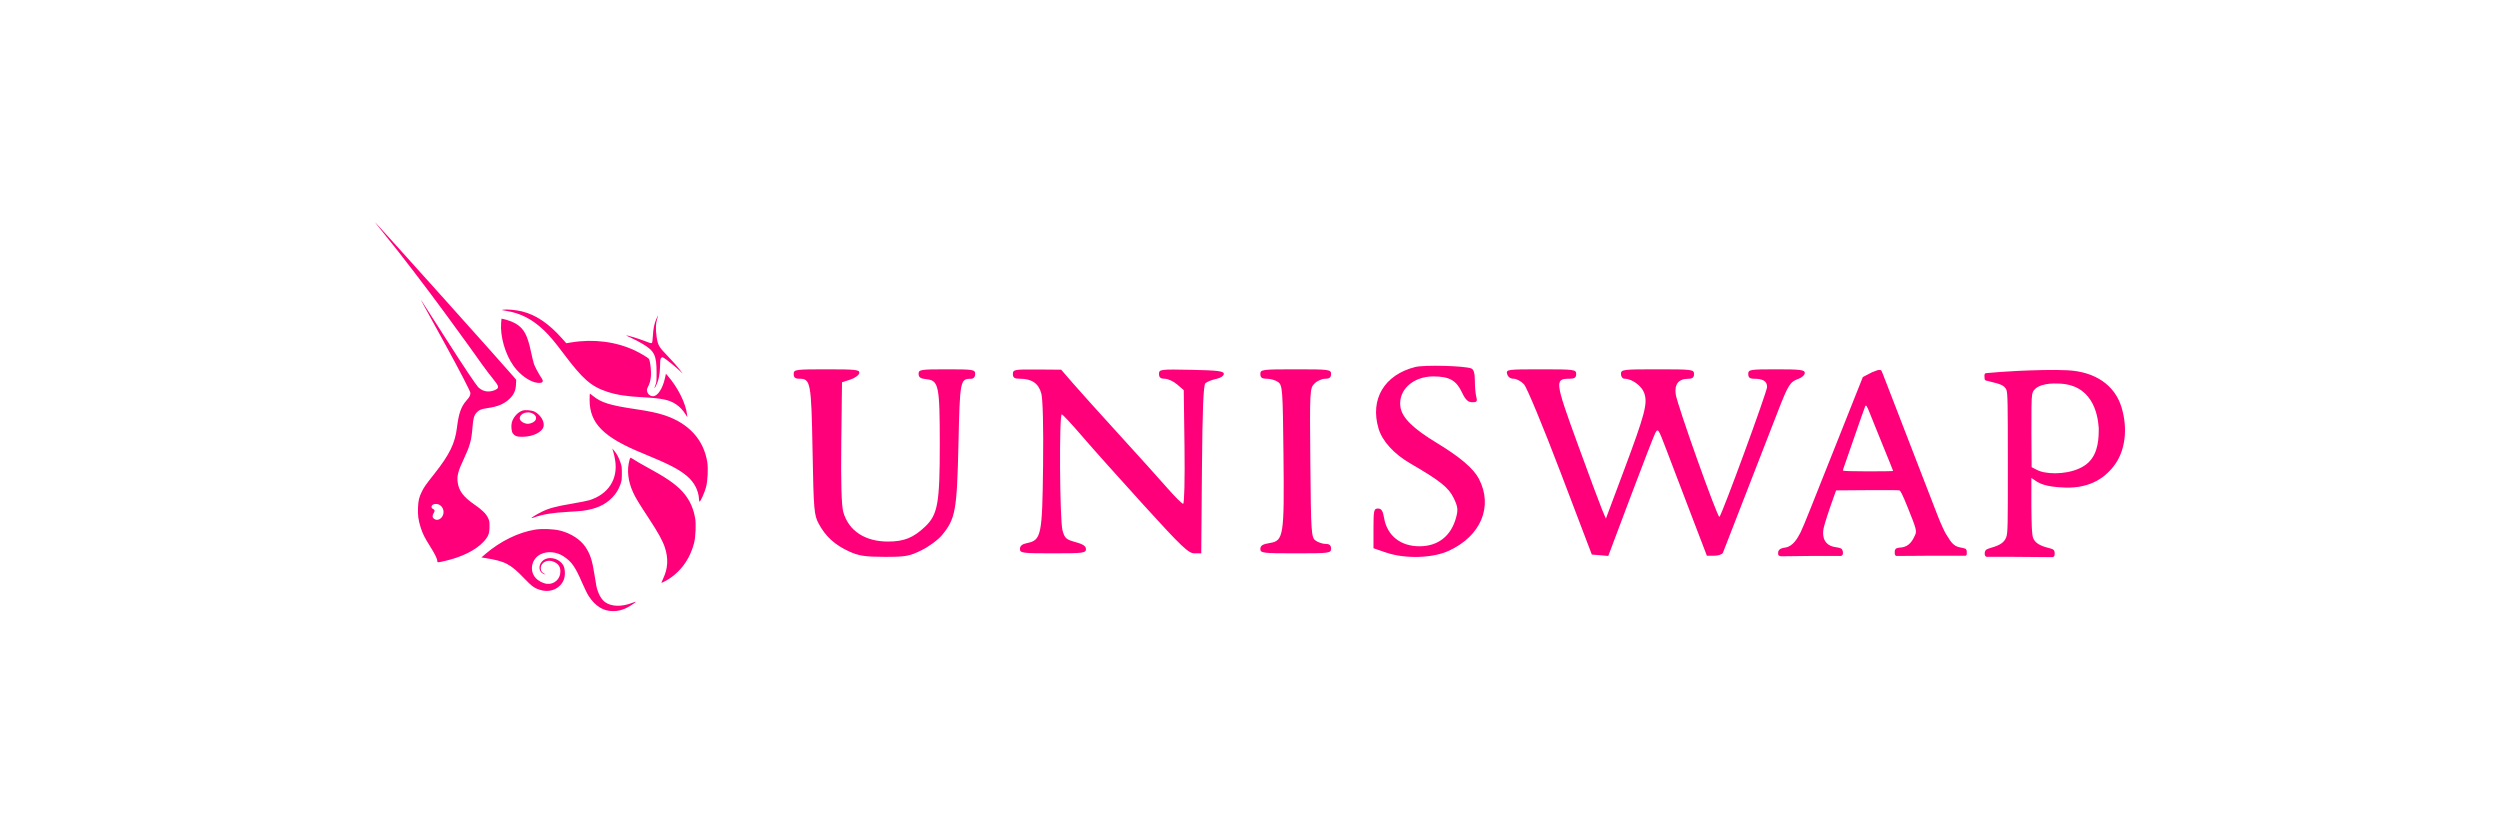 <svg width="180" height="60" viewBox="0 0 180 60" fill="none" xmlns="http://www.w3.org/2000/svg">
<path fill-rule="evenodd" clip-rule="evenodd" d="M27.488 16.621C30.636 20.497 34.091 25.368 34.65 26.155C34.68 26.198 34.702 26.228 34.715 26.246C35.012 26.664 35.258 26.975 35.445 27.21C35.86 27.734 35.983 27.89 35.736 28.032C35.536 28.148 35.33 28.186 35.125 28.186C34.892 28.186 34.63 28.072 34.44 27.889C34.305 27.759 33.383 26.4 32.128 24.423C31.167 22.91 30.363 21.655 30.341 21.634C30.29 21.586 30.291 21.587 32.03 24.744C33.121 26.726 33.868 28.191 33.868 28.285C33.868 28.475 33.816 28.575 33.585 28.837C33.199 29.275 33.026 29.766 32.901 30.783C32.762 31.923 32.369 32.728 31.28 34.106C30.642 34.913 30.538 35.061 30.377 35.386C30.175 35.796 30.119 36.025 30.096 36.542C30.073 37.089 30.119 37.442 30.284 37.965C30.428 38.422 30.578 38.724 30.962 39.329C31.294 39.85 31.485 40.238 31.485 40.389C31.485 40.51 31.508 40.51 32.022 40.392C33.253 40.11 34.252 39.614 34.814 39.007C35.161 38.63 35.243 38.423 35.246 37.907C35.247 37.57 35.236 37.5 35.146 37.306C35 36.99 34.734 36.727 34.147 36.32C33.378 35.787 33.05 35.358 32.959 34.767C32.885 34.283 32.971 33.941 33.397 33.037C33.837 32.101 33.946 31.702 34.02 30.758C34.067 30.149 34.133 29.908 34.306 29.715C34.486 29.514 34.648 29.446 35.093 29.384C35.819 29.283 36.282 29.093 36.662 28.737C36.992 28.429 37.13 28.132 37.151 27.684L37.167 27.345L36.983 27.127C36.315 26.338 27.041 16 27 16C26.991 16 27.211 16.279 27.488 16.621ZM31.86 37.161C32.011 36.889 31.931 36.541 31.678 36.37C31.44 36.21 31.069 36.285 31.069 36.495C31.069 36.559 31.104 36.606 31.183 36.647C31.315 36.716 31.325 36.794 31.221 36.952C31.115 37.113 31.124 37.255 31.245 37.35C31.44 37.505 31.715 37.42 31.86 37.161ZM36.401 22.373C36.104 22.326 36.091 22.32 36.231 22.298C36.5 22.256 37.134 22.314 37.571 22.419C38.591 22.665 39.519 23.295 40.509 24.415L40.773 24.712L41.149 24.651C42.735 24.392 44.349 24.598 45.698 25.23C46.07 25.404 46.655 25.751 46.728 25.84C46.751 25.868 46.794 26.051 46.823 26.246C46.923 26.92 46.873 27.437 46.67 27.823C46.559 28.033 46.553 28.1 46.628 28.28C46.687 28.423 46.852 28.529 47.016 28.529C47.352 28.529 47.713 27.979 47.88 27.213L47.947 26.909L48.078 27.06C48.8 27.89 49.367 29.022 49.465 29.828L49.49 30.038L49.368 29.847C49.16 29.519 48.95 29.295 48.681 29.114C48.197 28.789 47.684 28.678 46.328 28.606C45.103 28.54 44.41 28.434 43.722 28.207C42.553 27.82 41.963 27.304 40.573 25.454C39.956 24.632 39.575 24.178 39.195 23.812C38.333 22.98 37.486 22.543 36.401 22.373ZM47.005 24.207C47.035 23.657 47.109 23.294 47.257 22.962C47.315 22.831 47.37 22.723 47.379 22.723C47.387 22.723 47.362 22.82 47.322 22.938C47.215 23.26 47.197 23.701 47.271 24.213C47.365 24.863 47.419 24.957 48.095 25.659C48.413 25.988 48.782 26.403 48.916 26.582L49.16 26.906L48.916 26.674C48.618 26.391 47.934 25.838 47.783 25.759C47.681 25.706 47.666 25.707 47.604 25.77C47.546 25.828 47.534 25.916 47.526 26.329C47.513 26.974 47.427 27.388 47.218 27.801C47.105 28.025 47.087 27.977 47.189 27.725C47.266 27.536 47.273 27.453 47.273 26.829C47.272 25.576 47.125 25.274 46.265 24.758C46.047 24.627 45.688 24.439 45.467 24.339C45.246 24.239 45.071 24.152 45.077 24.146C45.102 24.121 45.94 24.37 46.278 24.501C46.78 24.697 46.863 24.723 46.924 24.699C46.965 24.683 46.985 24.562 47.005 24.207ZM36.082 23.245C36.001 24.213 36.375 25.508 36.98 26.352C37.448 27.007 38.175 27.515 38.711 27.564C39.062 27.597 39.167 27.485 39.008 27.25C38.788 26.923 38.517 26.42 38.445 26.204C38.401 26.07 38.304 25.675 38.23 25.326C37.978 24.133 37.73 23.668 37.157 23.316C36.949 23.187 36.503 23.019 36.245 22.971L36.107 22.945L36.082 23.245ZM46.271 32.637C43.447 31.483 42.452 30.481 42.452 28.791C42.452 28.542 42.461 28.338 42.471 28.338C42.481 28.338 42.59 28.421 42.714 28.521C43.286 28.987 43.928 29.186 45.703 29.449C46.748 29.604 47.336 29.729 47.879 29.911C49.603 30.491 50.669 31.669 50.924 33.273C50.998 33.739 50.954 34.613 50.834 35.074C50.74 35.437 50.451 36.093 50.374 36.118C50.353 36.125 50.332 36.043 50.327 35.93C50.298 35.328 49.998 34.742 49.494 34.303C48.922 33.803 48.152 33.406 46.271 32.637ZM44.152 32.51C44.192 32.63 44.253 32.903 44.288 33.116C44.515 34.483 43.808 35.587 42.433 36.015C42.288 36.06 41.714 36.174 41.159 36.268C40.035 36.458 39.533 36.592 39.03 36.838C38.672 37.013 38.24 37.275 38.265 37.301C38.274 37.309 38.355 37.289 38.447 37.257C39.082 37.03 39.789 36.913 40.864 36.856C41.29 36.834 41.775 36.798 41.941 36.777C42.899 36.654 43.562 36.359 44.078 35.827C44.365 35.53 44.536 35.254 44.674 34.864C44.762 34.617 44.773 34.525 44.774 34.087C44.775 33.641 44.764 33.56 44.669 33.285C44.545 32.925 44.399 32.656 44.214 32.444L44.08 32.292L44.152 32.51ZM45.583 35.45C45.208 34.631 45.122 33.841 45.327 33.104C45.349 33.025 45.385 32.96 45.406 32.96C45.427 32.96 45.516 33.009 45.603 33.068C45.776 33.187 46.123 33.386 47.047 33.897C48.2 34.535 48.857 35.029 49.304 35.593C49.696 36.088 49.938 36.651 50.055 37.337C50.121 37.726 50.082 38.662 49.984 39.053C49.674 40.288 48.953 41.258 47.925 41.824C47.775 41.907 47.64 41.975 47.625 41.975C47.611 41.975 47.665 41.834 47.747 41.66C48.093 40.927 48.132 40.214 47.871 39.419C47.711 38.933 47.384 38.34 46.725 37.337C45.959 36.172 45.772 35.861 45.583 35.45ZM38.514 38.136C37.326 38.331 36.022 38.969 34.974 39.868L34.662 40.135L34.936 40.178C36.367 40.405 36.753 40.606 37.745 41.644C38.317 42.241 38.51 42.374 38.983 42.497C39.679 42.677 40.365 42.346 40.601 41.716C40.706 41.434 40.692 40.968 40.571 40.734C40.284 40.177 39.448 39.996 39.044 40.405C38.707 40.745 38.806 41.257 39.224 41.345C39.32 41.366 39.317 41.361 39.2 41.307C39.017 41.223 38.937 41.107 38.936 40.921C38.934 40.486 39.424 40.242 39.88 40.451C40.215 40.604 40.347 40.804 40.347 41.154C40.347 41.694 39.895 42.101 39.368 42.034C39.086 41.999 38.742 41.816 38.557 41.604C38.093 41.071 38.274 40.23 38.922 39.907C39.416 39.661 40.073 39.722 40.582 40.06C41.167 40.449 41.415 40.804 41.919 41.97C42.083 42.349 42.294 42.777 42.388 42.92C42.865 43.645 43.437 44 44.126 44C44.505 44 44.791 43.93 45.151 43.748C45.418 43.612 45.796 43.355 45.769 43.327C45.761 43.319 45.651 43.354 45.523 43.405C44.771 43.703 44.007 43.682 43.563 43.352C43.283 43.145 43.058 42.731 42.942 42.214C42.922 42.124 42.855 41.729 42.795 41.335C42.64 40.337 42.492 39.889 42.147 39.374C41.793 38.847 41.113 38.405 40.353 38.208C39.879 38.084 39.026 38.051 38.514 38.136ZM36.85 30.419C36.953 30.035 37.284 29.668 37.625 29.562C37.842 29.494 38.29 29.538 38.501 29.646C38.909 29.857 39.206 30.337 39.141 30.683C39.063 31.105 38.388 31.444 37.612 31.449C37.215 31.452 37.069 31.398 36.917 31.193C36.823 31.066 36.788 30.654 36.85 30.419ZM38.397 29.797C38.6 29.923 38.653 30.11 38.533 30.282C38.45 30.401 38.195 30.514 38.009 30.514C37.728 30.514 37.422 30.312 37.422 30.127C37.422 29.755 38.009 29.556 38.397 29.797ZM99.257 30.861C98.624 28.744 99.669 26.988 101.897 26.424C102.537 26.262 105.431 26.335 105.927 26.526C106.109 26.596 106.188 26.864 106.19 27.415C106.191 27.849 106.238 28.376 106.295 28.586C106.38 28.904 106.33 28.967 105.995 28.962C105.693 28.957 105.51 28.779 105.254 28.24C104.846 27.379 104.352 27.105 103.201 27.102C101.731 27.098 100.655 28.092 100.83 29.294C100.944 30.076 101.722 30.845 103.467 31.902C105.127 32.908 106.096 33.736 106.482 34.477C107.514 36.459 106.633 38.58 104.332 39.648C103.152 40.197 101.173 40.253 99.782 39.779L98.891 39.474V38.044C98.891 36.749 98.921 36.614 99.215 36.614C99.461 36.614 99.567 36.777 99.653 37.288C99.868 38.56 100.83 39.332 102.2 39.332C103.542 39.332 104.48 38.595 104.839 37.26C104.992 36.691 104.966 36.481 104.662 35.853C104.298 35.1 103.672 34.601 101.544 33.368C100.364 32.683 99.529 31.768 99.257 30.861ZM57.549 27.269C57.258 27.269 57.145 27.174 57.145 26.93C57.145 26.606 57.258 26.59 59.533 26.59C61.645 26.59 61.915 26.622 61.867 26.865C61.836 27.017 61.545 27.227 61.218 27.332L60.624 27.524L60.573 31.857C60.539 34.747 60.587 36.415 60.717 36.868C61.102 38.217 62.277 38.992 63.935 38.992C65.089 38.992 65.763 38.721 66.61 37.916C67.522 37.05 67.667 36.228 67.664 31.953C67.661 27.736 67.588 27.389 66.687 27.301C66.277 27.261 66.139 27.165 66.139 26.919C66.139 26.612 66.275 26.59 68.175 26.59C70.099 26.59 70.212 26.609 70.212 26.93C70.212 27.139 70.098 27.27 69.915 27.272C69.129 27.279 69.115 27.354 69.009 31.977C68.899 36.779 68.796 37.347 67.828 38.523C67.549 38.863 66.883 39.355 66.348 39.618C65.477 40.047 65.199 40.096 63.678 40.093C62.277 40.09 61.834 40.022 61.133 39.702C60.11 39.234 59.444 38.628 58.954 37.718C58.611 37.083 58.582 36.739 58.503 32.434C58.412 27.507 58.368 27.269 57.549 27.269ZM73.428 27.269C73.04 27.269 72.927 27.192 72.927 26.93C72.927 26.611 73.035 26.591 74.666 26.604L76.406 26.618L77.238 27.581C77.695 28.11 79.187 29.767 80.552 31.262C81.917 32.757 83.485 34.496 84.035 35.127C84.586 35.758 85.104 36.274 85.186 36.274C85.272 36.274 85.314 34.492 85.284 32.181L85.23 28.089L84.754 27.679C84.492 27.454 84.091 27.269 83.863 27.269C83.559 27.269 83.448 27.177 83.448 26.925C83.448 26.593 83.535 26.582 85.781 26.627C87.692 26.666 88.115 26.72 88.115 26.922C88.115 27.067 87.879 27.219 87.548 27.287C87.236 27.351 86.892 27.491 86.784 27.599C86.645 27.739 86.574 29.542 86.539 33.819L86.49 39.842H85.999C85.575 39.842 85.071 39.363 82.377 36.401C80.655 34.509 78.645 32.26 77.911 31.404C77.176 30.547 76.518 29.84 76.448 29.832C76.251 29.81 76.299 37.462 76.5 38.188C76.657 38.754 76.765 38.852 77.433 39.03C77.97 39.174 78.188 39.32 78.188 39.537C78.188 39.816 77.983 39.842 75.812 39.842C73.602 39.842 73.436 39.819 73.436 39.523C73.436 39.306 73.596 39.173 73.938 39.104C74.974 38.897 75.043 38.567 75.101 33.534C75.133 30.715 75.085 28.742 74.974 28.329C74.779 27.603 74.292 27.269 73.428 27.269ZM91.222 27.269C90.858 27.269 90.745 27.189 90.745 26.93C90.745 26.605 90.858 26.59 93.291 26.59C95.723 26.59 95.836 26.605 95.836 26.93C95.836 27.179 95.723 27.269 95.412 27.269C95.179 27.269 94.832 27.425 94.641 27.616C94.305 27.953 94.297 28.12 94.344 33.321C94.391 38.399 94.411 38.693 94.723 38.921C94.904 39.054 95.229 39.162 95.444 39.162C95.723 39.162 95.836 39.26 95.836 39.502C95.836 39.827 95.723 39.842 93.291 39.842C90.916 39.842 90.745 39.82 90.745 39.524C90.745 39.284 90.912 39.179 91.418 39.098C92.422 38.937 92.473 38.608 92.41 32.734C92.36 28.031 92.339 27.738 92.028 27.51C91.847 27.378 91.484 27.269 91.222 27.269ZM108.978 27.269C108.746 27.269 108.569 27.14 108.514 26.93C108.429 26.601 108.509 26.59 110.955 26.59C113.371 26.59 113.485 26.605 113.485 26.93C113.485 27.191 113.371 27.269 112.996 27.269C111.928 27.269 111.952 27.464 113.569 31.907C114.392 34.169 115.191 36.317 115.344 36.681L115.624 37.343L116.92 33.878C118.445 29.799 118.644 29.044 118.385 28.3C118.204 27.782 117.502 27.269 116.972 27.269C116.822 27.269 116.709 27.123 116.709 26.93C116.709 26.604 116.822 26.59 119.339 26.59C121.856 26.59 121.97 26.604 121.97 26.93C121.97 27.171 121.856 27.269 121.578 27.269C120.864 27.269 120.55 27.65 120.652 28.39C120.758 29.152 123.676 37.34 123.799 37.217C123.998 37.018 127.23 28.204 127.23 27.86C127.23 27.449 126.942 27.269 126.283 27.269C125.986 27.269 125.873 27.176 125.873 26.93C125.873 26.609 125.986 26.59 127.909 26.59C129.636 26.59 129.945 26.63 129.945 26.853C129.945 26.998 129.734 27.191 129.475 27.281C128.893 27.484 128.747 27.716 128.018 29.593C127.697 30.417 126.694 32.997 125.789 35.326C124.883 37.655 124.104 39.662 124.056 39.786C124.008 39.91 123.728 40.012 123.432 40.012H122.895L121.676 36.826C121.006 35.074 120.214 32.998 119.916 32.214C119.406 30.869 119.363 30.81 119.172 31.194C119.06 31.418 118.254 33.498 117.382 35.815L115.795 40.028L115.203 39.977L114.611 39.927L112.353 33.993C111.091 30.679 109.931 27.886 109.724 27.665C109.52 27.447 109.184 27.269 108.978 27.269ZM142.909 27.341C142.881 27.277 142.881 27.045 142.881 27.045C142.881 27.045 142.875 26.961 142.909 26.917C142.944 26.872 142.957 26.871 143.081 26.859L143.083 26.859C143.541 26.815 144.46 26.741 145.227 26.708C145.297 26.705 145.375 26.701 145.46 26.697L145.462 26.697L145.463 26.697L145.464 26.697C146.308 26.659 147.819 26.607 148.857 26.659C150.85 26.759 152.267 27.727 152.75 29.326C153.233 30.925 152.977 32.426 152.319 33.381C151.661 34.337 150.554 35.159 148.714 35.106C147.195 35.062 146.789 34.776 146.464 34.547C146.395 34.499 146.33 34.453 146.259 34.413V36.452C146.275 37.843 146.287 38.511 146.394 38.758C146.539 39.091 146.865 39.296 147.501 39.453C147.501 39.453 147.789 39.521 147.863 39.593C147.937 39.666 147.937 39.826 147.937 39.826C147.937 39.826 147.952 39.976 147.893 40.053C147.833 40.129 147.718 40.114 147.718 40.114L144.901 40.091L143.203 40.087C143.203 40.087 143.025 40.121 142.958 40.049C142.891 39.977 142.897 39.827 142.897 39.827C142.897 39.827 142.912 39.665 142.99 39.592C143.068 39.52 143.358 39.439 143.358 39.439C144.013 39.254 144.297 39.059 144.445 38.691C144.565 38.394 144.566 37.843 144.565 33.351C144.563 29.091 144.557 28.297 144.46 28.068C144.316 27.73 143.956 27.64 143.443 27.513L143.443 27.513C143.341 27.487 143.233 27.461 143.12 27.43C143.12 27.43 142.938 27.406 142.909 27.341ZM151.11 30.817C151.11 31.516 151.098 32.609 150.358 33.308C149.618 34.008 148.161 34.199 147.172 34.004C146.86 33.943 146.681 33.848 146.544 33.775L146.53 33.768L146.277 33.634L146.262 31.18C146.253 29.642 146.269 28.64 146.305 28.497C146.338 27.686 147.529 27.585 148.11 27.615C150.599 27.615 151.038 29.722 151.11 30.817ZM135.095 26.685C135.095 26.685 134.974 26.732 134.789 26.802L134.125 27.147L133.646 28.347C133.383 29.007 132.902 30.219 132.577 31.04C131.985 32.535 131.594 33.517 131.182 34.542C131.061 34.844 130.695 35.762 130.37 36.583C130.044 37.404 129.719 38.185 129.646 38.319C129.634 38.341 129.622 38.365 129.608 38.391C129.426 38.734 129.11 39.332 128.551 39.422C128.551 39.422 128.244 39.453 128.13 39.565C128.016 39.678 128.027 39.771 128.027 39.771V39.913C128.027 39.913 128.038 39.982 128.102 40.016C128.166 40.051 128.254 40.053 128.254 40.053L130.297 40.029H132.41C132.41 40.029 132.559 40.047 132.617 39.999C132.674 39.951 132.69 39.88 132.69 39.88V39.73C132.69 39.73 132.661 39.567 132.577 39.504C132.494 39.441 132.18 39.397 132.18 39.397C131.334 39.286 131.189 38.643 131.293 38.065C131.345 37.781 131.684 36.731 132.067 35.674L132.2 35.308L134.413 35.291C135.63 35.282 136.681 35.288 136.748 35.305C136.844 35.33 136.979 35.604 137.374 36.582C137.972 38.062 138.02 38.243 137.888 38.52C137.88 38.537 137.871 38.555 137.862 38.575C137.737 38.843 137.496 39.364 136.888 39.417C136.888 39.417 136.565 39.428 136.485 39.525C136.405 39.622 136.422 39.734 136.422 39.734V39.882C136.422 39.882 136.444 39.969 136.485 40.003C136.526 40.038 136.596 40.029 136.596 40.029L138.605 40.015L141.43 40.014C141.43 40.014 141.54 40.026 141.571 39.984C141.601 39.941 141.607 39.89 141.607 39.89V39.694C141.607 39.694 141.595 39.589 141.54 39.531C141.486 39.473 141.12 39.413 141.12 39.413C140.652 39.337 140.419 38.949 140.245 38.66C140.201 38.586 140.161 38.519 140.121 38.465C140.041 38.355 139.754 37.751 139.529 37.171C139.304 36.591 138.797 35.279 138.401 34.258C138.006 33.236 137.454 31.81 137.176 31.09C136.897 30.37 136.367 28.999 135.998 28.044C135.937 27.887 135.883 27.747 135.834 27.62L135.834 27.62C135.587 26.979 135.487 26.72 135.46 26.685C135.371 26.571 135.095 26.685 135.095 26.685ZM134.964 30.587C134.875 30.369 134.718 29.979 134.615 29.719C134.429 29.247 134.358 29.138 134.3 29.236C134.283 29.264 134.166 29.587 134.04 29.953C133.221 32.321 132.85 33.388 132.775 33.589C132.728 33.715 132.69 33.845 132.69 33.878C132.69 33.916 133.357 33.938 134.498 33.938C135.492 33.938 136.305 33.925 136.305 33.91C136.305 33.895 136.217 33.669 136.108 33.407C136 33.146 135.735 32.494 135.519 31.958C135.303 31.422 135.053 30.805 134.964 30.587Z" fill="#FF007A"/>
</svg>
